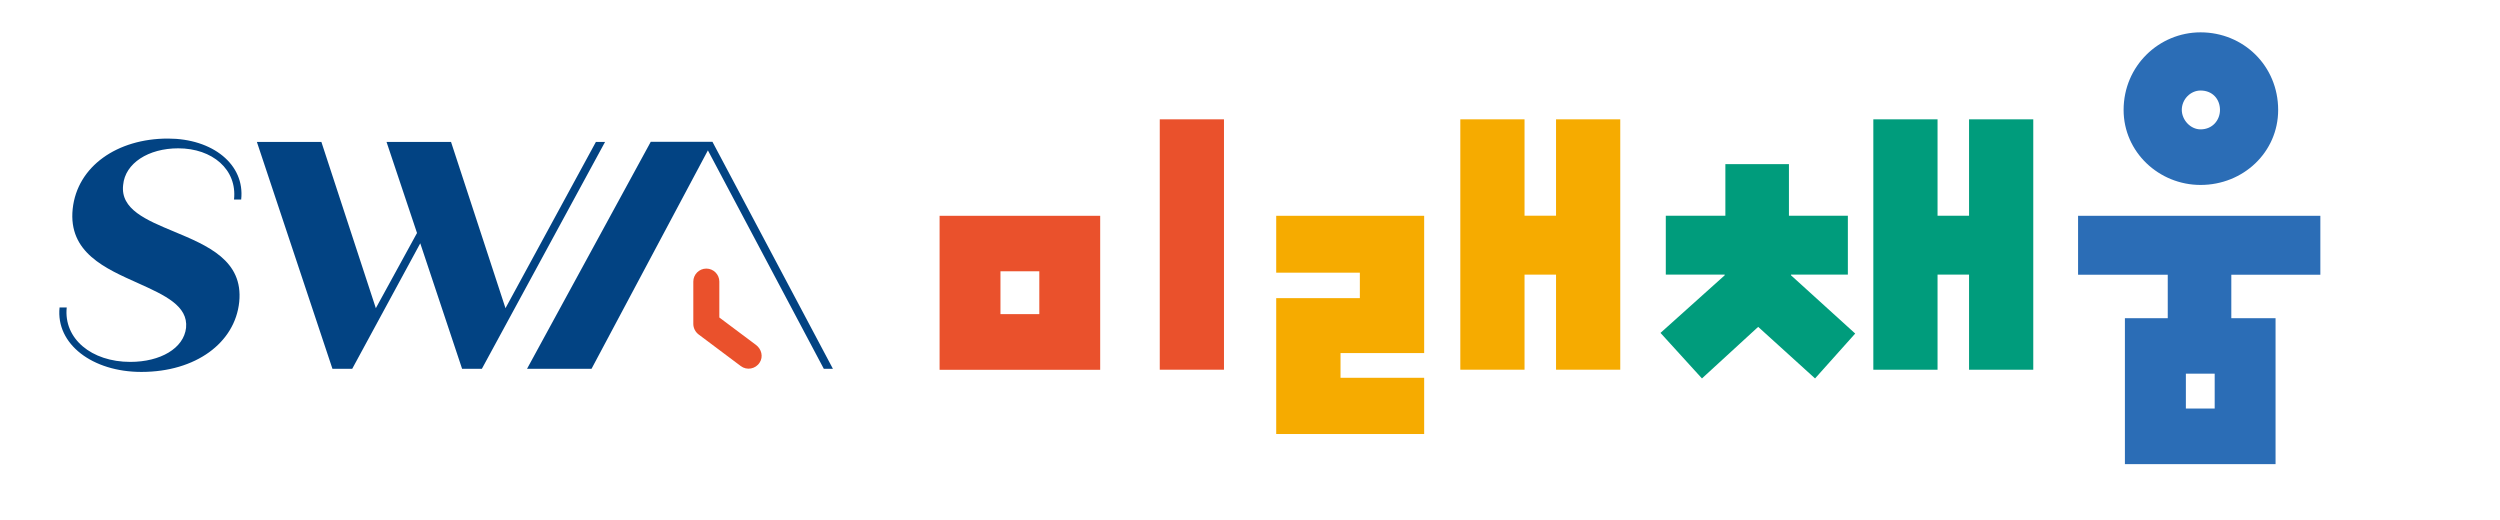 <!--<?xml version="1.0" encoding="utf-8"?>-->
<!-- Generator: Adobe Illustrator 28.2.0, SVG Export Plug-In . SVG Version: 6.00 Build 0)  -->
<!--<svg version="1.1" id="레이어_1" xmlns="http://www.w3.org/2000/svg" xmlns:xlink="http://www.w3.org/1999/xlink" x="0px"-->
<!--	 y="0px" viewBox="0 0 256.05 53.42" style="enable-background:new 0 0 256.05 53.42;" xml:space="preserve">-->
<svg width="269" height="56" viewBox="0 0 269 56" fill="none" xmlns="http://www.w3.org/2000/svg">
    <style type="text/css">
        .st0{fill:#EA512C;}
        .st1{fill:#F6AB00;}
        .st2{fill:#009C7C;}
        .st3{fill:#2B6DB6;}
        .st4{fill:#024383;}
    </style>
    <g>
        <g>
            <path class="st0" d="M118.38,23.22v16.57H101.1V23.22H118.38z M111.83,29.19h-4.18v4.61h4.18V29.19z M124.79,39.78V12.84h6.91
			v26.94H124.79z"/>
            <path class="st1" d="M137.32,46.7V32.08h9v-2.74h-9v-6.12h15.92v14.77h-9v2.66h9v6.05H137.32z M167.43,39.78V29.55h-3.39v10.23
			h-6.91V12.84h6.91v10.37h3.39V12.84h6.91v26.94H167.43z"/>
            <path class="st2" d="M192.71,29.55v0.07l6.91,6.27l-4.32,4.83l-6.12-5.55l-6.05,5.55l-4.46-4.9l6.91-6.2v-0.07h-6.34v-6.34h6.41
			v-5.55h6.84v5.55h6.34v6.34H192.71z M211.87,39.78V29.55h-3.39v10.23h-6.91V12.84h6.91v10.37h3.39V12.84h6.91v26.94H211.87z"/>
            <path class="st3" d="M244.85,34.24v15.7h-16.21v-15.7h4.61v-4.68h-9.65v-6.34h26.07v6.34h-9.58v4.68H244.85z M236.78,3.48
			c4.61,0,8.35,3.6,8.35,8.35c0,4.54-3.75,8.07-8.35,8.07c-4.47,0-8.28-3.53-8.28-8.07C228.5,7.08,232.32,3.48,236.78,3.48z
			 M236.78,13.92c1.3,0,2.09-1.01,2.09-2.09c0-1.15-0.79-2.09-2.09-2.09c-1.08,0-2.02,0.94-2.02,2.09
			C234.77,12.92,235.7,13.92,236.78,13.92z M238.3,40.21h-3.1v3.75h3.1V40.21z"/>
        </g>
        <g>
            <path class="st4" d="M6.41,33.08h0.77c-0.35,3.35,2.65,5.86,6.84,5.86c3.24,0,5.75-1.46,6-3.66c0.24-2.37-2.3-3.52-5.16-4.81
			c-3.49-1.57-7.53-3.28-7.04-7.99c0.49-4.6,4.81-7.57,10.25-7.57c4.81,0,8.3,2.79,7.88,6.56h-0.77c0.35-3.24-2.34-5.51-6-5.51
			c-3.21,0-5.72,1.6-5.93,3.94c-0.31,2.62,2.48,3.77,5.48,5.02c3.59,1.5,7.46,3.1,7.01,7.57c-0.45,4.39-4.67,7.53-10.53,7.53
			C9.96,40.02,5.99,37.03,6.41,33.08z"/>
            <path class="st4" d="M65.11,15.26L51.85,39.68h-2.13l-4.5-13.5l-7.32,13.5h-2.13l-8.13-24.41h6.94l5.86,17.89l4.43-8.09l-3.28-9.8
			h6.94l5.86,17.89l9.73-17.89H65.11z"/>
        </g>
        <g>
            <path class="st0" d="M81.35,37.12l-3.94-2.95c0,0-0.01-0.01-0.01-0.01V30.3c0-0.77-0.63-1.4-1.4-1.4l0,0c-0.77,0-1.4,0.63-1.4,1.4
			v0v4.55c0,0.44,0.21,0.86,0.56,1.13l4.55,3.41c0.65,0.49,1.59,0.32,2.03-0.38C82.15,38.39,81.94,37.56,81.35,37.12z"/>
            <polygon class="st4" points="89.62,39.68 76.66,15.26 76.66,15.26 76.66,15.26 75.68,15.26 70.02,15.26 56.71,39.68 63.65,39.68
			76.17,16.18 88.64,39.68 		"/>
        </g>
    </g>
    <defs>
        <filter id="filter0_i" x="24.908" y="0" width="22.185" height="55.353" filterUnits="userSpaceOnUse"
                color-interpolation-filters="sRGB">
            <feFlood flood-opacity="0" result="BackgroundImageFix"/>
            <feBlend mode="normal" in="SourceGraphic" in2="BackgroundImageFix" result="shape"/>
            <feColorMatrix in="SourceAlpha" type="matrix" values="0 0 0 0 0 0 0 0 0 0 0 0 0 0 0 0 0 0 127 0"
                           result="hardAlpha"/>
            <feOffset dx="-4" dy="3"/>
            <feComposite in2="hardAlpha" operator="arithmetic" k2="-1" k3="1"/>
            <feColorMatrix type="matrix" values="0 0 0 0 0.904 0 0 0 0 0.893 0 0 0 0 0.893 0 0 0 0.4 0"/>
            <feBlend mode="normal" in2="shape" result="effect1_innerShadow"/>
        </filter>
        <linearGradient id="paint0_linear" x1="29" y1="24.5" x2="49" y2="30.5" gradientUnits="userSpaceOnUse">
            <stop stop-opacity="0.2"/>
            <stop offset="0.911" stop-color="white" stop-opacity="0"/>
        </linearGradient>
    </defs>
</svg>
